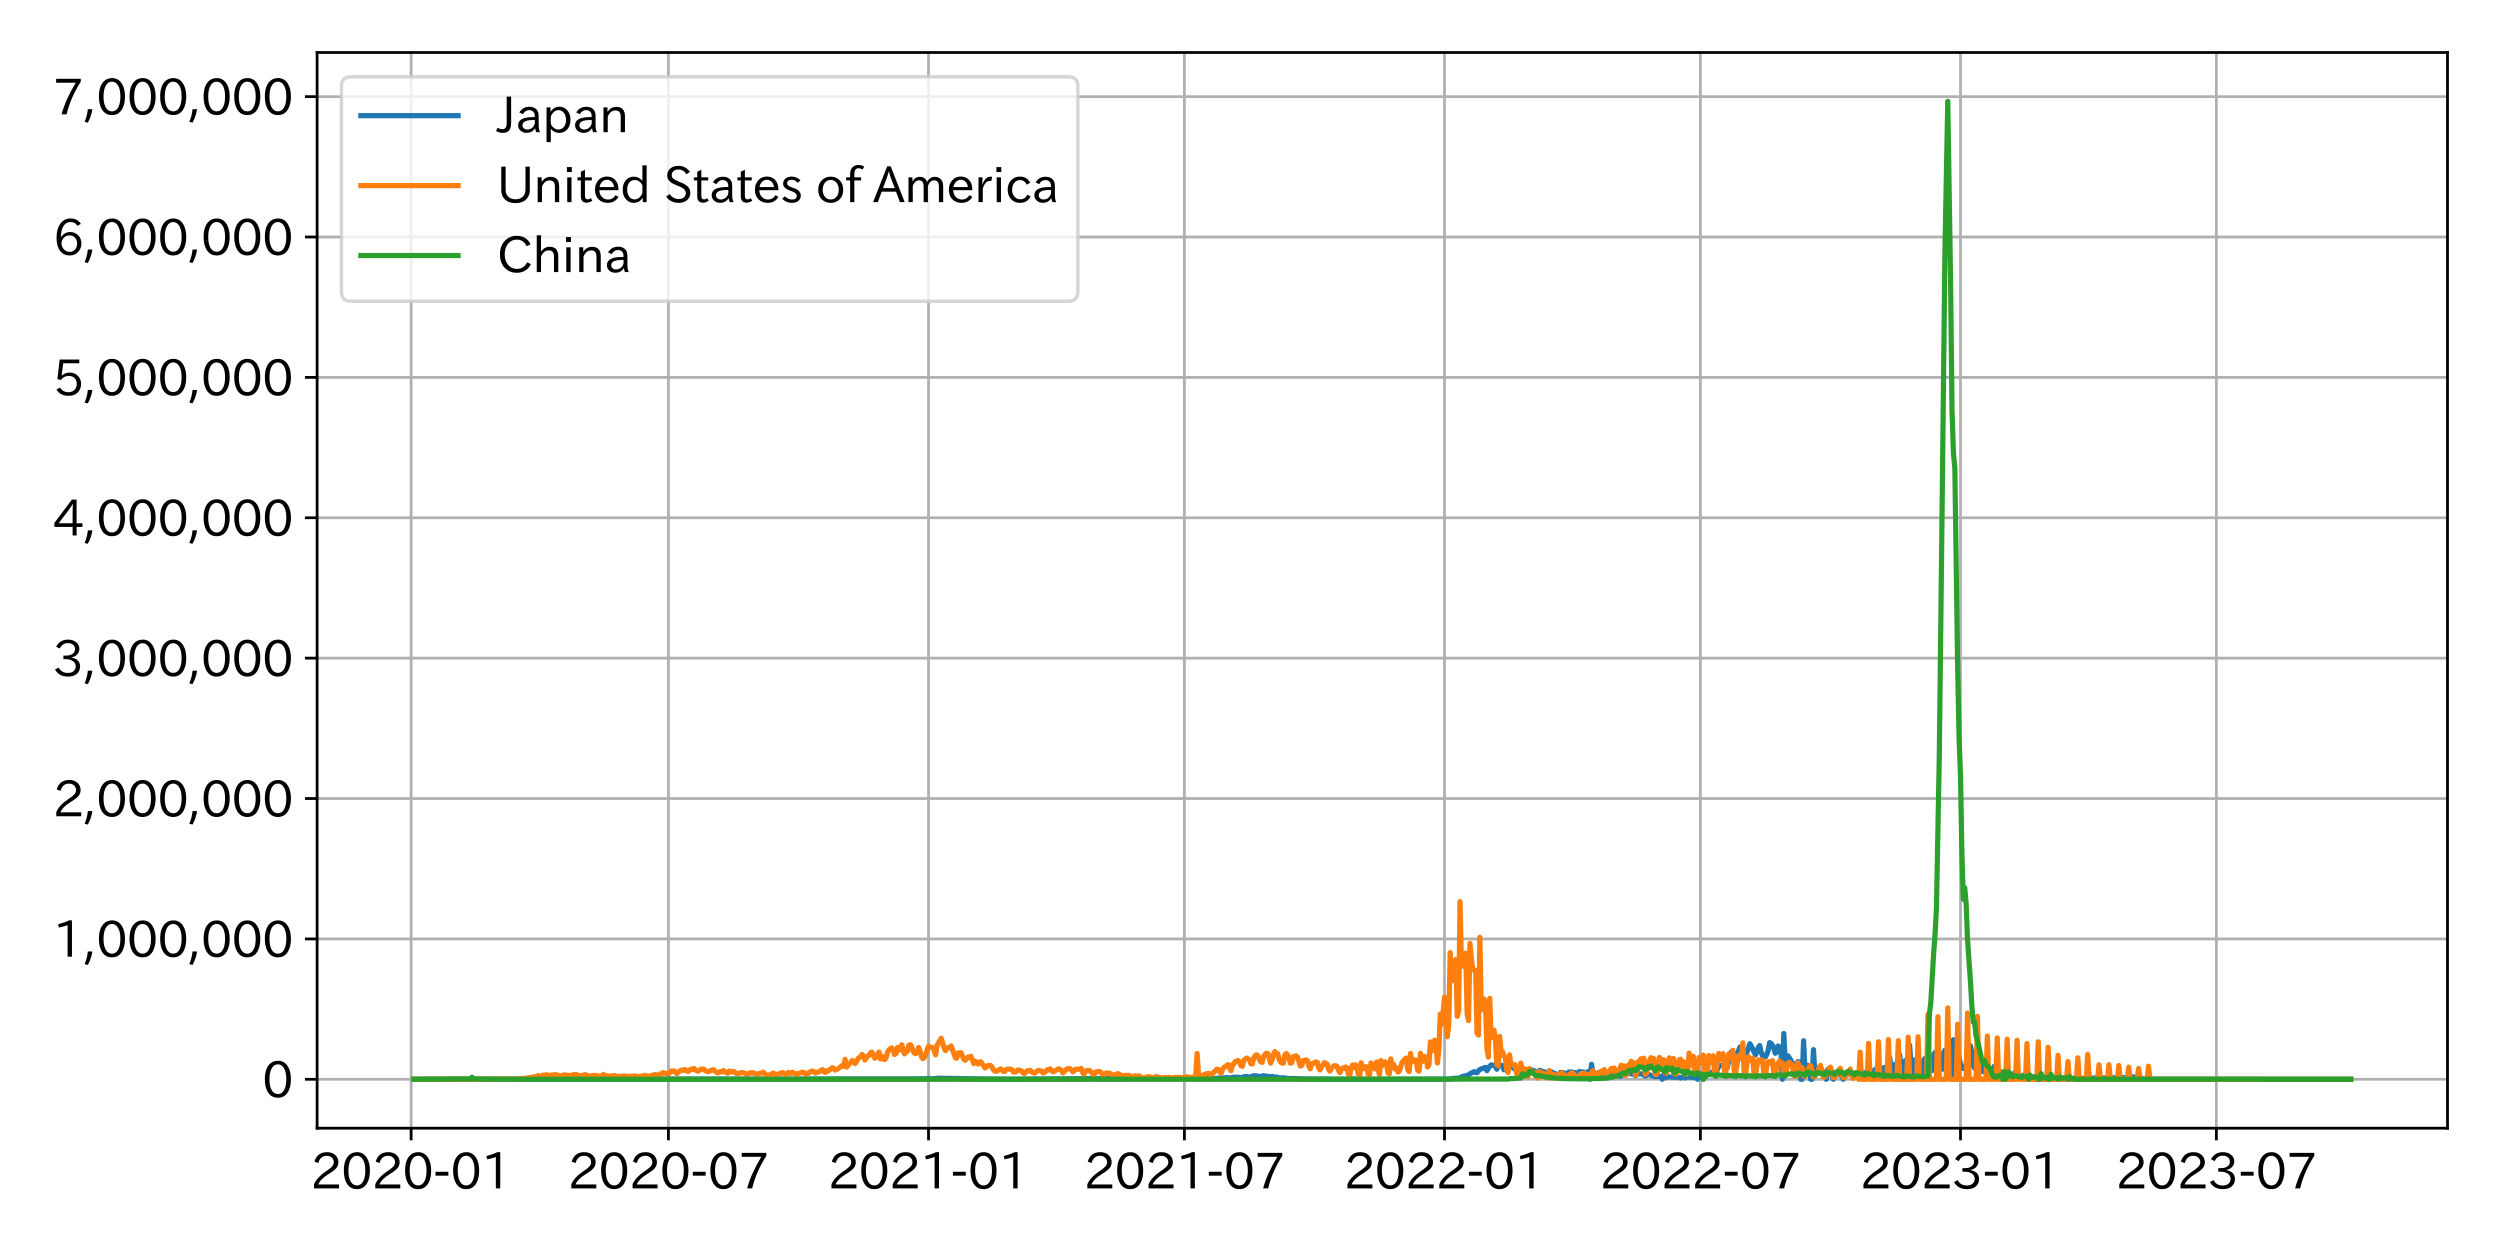<?xml version="1.0" encoding="utf-8" standalone="no"?>
<!DOCTYPE svg PUBLIC "-//W3C//DTD SVG 1.1//EN"
  "http://www.w3.org/Graphics/SVG/1.1/DTD/svg11.dtd">
<svg xmlns:xlink="http://www.w3.org/1999/xlink" width="720pt" height="360pt" viewBox="0 0 720 360" xmlns="http://www.w3.org/2000/svg" version="1.1">
 <defs>
  <style type="text/css">*{stroke-linejoin: round; stroke-linecap: butt}</style>
 </defs>
 <g id="figure_1">
  <g id="patch_1">
   <path d="M 0 360 
L 720 360 
L 720 0 
L 0 0 
z
" style="fill: #ffffff"/>
  </g>
  <g id="axes_1">
   <g id="patch_2">
    <path d="M 91.33 324.92 
L 704.88 324.92 
L 704.88 15.12 
L 91.33 15.12 
z
" style="fill: #ffffff"/>
   </g>
   <g id="matplotlib.axis_1">
    <g id="xtick_1">
     <g id="line2d_1">
      <path d="M 118.404 324.92 
L 118.404 15.12 
" clip-path="url(#p0b622f327b)" style="fill: none; stroke: #b0b0b0; stroke-width: 0.8; stroke-linecap: square"/>
     </g>
     <g id="line2d_2">
      <defs>
       <path id="mf94d9455e3" d="M 0 0 
L 0 3.5 
" style="stroke: #000000; stroke-width: 0.8"/>
      </defs>
      <g>
       <use xlink:href="#mf94d9455e3" x="118.404" y="324.92" style="stroke: #000000; stroke-width: 0.8"/>
      </g>
     </g>
     <g id="text_1">
      <!-- 2020-01 -->
      <g transform="translate(89.445 342.407) scale(0.14 -0.14)">
       <defs>
        <path id="IPAexGothic-32" d="M 3659 63 
L 447 63 
L 447 594 
Q 825 1475 1894 2203 
L 2072 2322 
Q 2619 2697 2791 2906 
Q 2988 3153 2988 3444 
Q 2988 3772 2756 4003 
Q 2500 4259 2084 4259 
Q 1250 4259 991 3328 
L 497 3506 
Q 853 4725 2116 4725 
Q 2806 4725 3216 4316 
Q 3575 3947 3575 3425 
Q 3575 3038 3344 2722 
Q 3131 2416 2366 1938 
L 2231 1856 
Q 1256 1253 978 569 
L 3659 569 
L 3659 63 
z
" transform="scale(0.016)"/>
        <path id="IPAexGothic-30" d="M 2038 4725 
Q 2881 4725 3334 3944 
Q 3694 3325 3694 2344 
Q 3694 1372 3334 741 
Q 2888 -31 2016 -31 
Q 1147 -31 700 741 
Q 341 1372 341 2350 
Q 341 3713 1000 4334 
Q 1419 4725 2038 4725 
z
M 2016 4266 
Q 1516 4266 1228 3759 
Q 934 3247 934 2344 
Q 934 1456 1222 947 
Q 1513 447 2016 447 
Q 2619 447 2909 1153 
Q 3100 1622 3100 2375 
Q 3100 3256 2806 3759 
Q 2509 4266 2016 4266 
z
" transform="scale(0.016)"/>
        <path id="IPAexGothic-2d" d="M 1969 1703 
L 319 1703 
L 319 2203 
L 1969 2203 
L 1969 1703 
z
" transform="scale(0.016)"/>
        <path id="IPAexGothic-31" d="M 2463 63 
L 1900 63 
L 1900 4103 
Q 1372 3922 788 3797 
L 684 4231 
Q 1519 4441 2106 4731 
L 2463 4731 
L 2463 63 
z
" transform="scale(0.016)"/>
       </defs>
       <use xlink:href="#IPAexGothic-32"/>
       <use xlink:href="#IPAexGothic-30" x="62.988"/>
       <use xlink:href="#IPAexGothic-32" x="125.977"/>
       <use xlink:href="#IPAexGothic-30" x="188.965"/>
       <use xlink:href="#IPAexGothic-2d" x="251.953"/>
       <use xlink:href="#IPAexGothic-30" x="287.744"/>
       <use xlink:href="#IPAexGothic-31" x="350.732"/>
      </g>
     </g>
    </g>
    <g id="xtick_2">
     <g id="line2d_3">
      <path d="M 192.503 324.92 
L 192.503 15.12 
" clip-path="url(#p0b622f327b)" style="fill: none; stroke: #b0b0b0; stroke-width: 0.8; stroke-linecap: square"/>
     </g>
     <g id="line2d_4">
      <g>
       <use xlink:href="#mf94d9455e3" x="192.503" y="324.92" style="stroke: #000000; stroke-width: 0.8"/>
      </g>
     </g>
     <g id="text_2">
      <!-- 2020-07 -->
      <g transform="translate(163.543 342.407) scale(0.14 -0.14)">
       <defs>
        <path id="IPAexGothic-37" d="M 3597 4263 
Q 2238 2106 1778 63 
L 1131 63 
Q 1581 1834 2950 4128 
L 428 4128 
L 428 4634 
L 3597 4634 
L 3597 4263 
z
" transform="scale(0.016)"/>
       </defs>
       <use xlink:href="#IPAexGothic-32"/>
       <use xlink:href="#IPAexGothic-30" x="62.988"/>
       <use xlink:href="#IPAexGothic-32" x="125.977"/>
       <use xlink:href="#IPAexGothic-30" x="188.965"/>
       <use xlink:href="#IPAexGothic-2d" x="251.953"/>
       <use xlink:href="#IPAexGothic-30" x="287.744"/>
       <use xlink:href="#IPAexGothic-37" x="350.732"/>
      </g>
     </g>
    </g>
    <g id="xtick_3">
     <g id="line2d_5">
      <path d="M 267.415 324.92 
L 267.415 15.12 
" clip-path="url(#p0b622f327b)" style="fill: none; stroke: #b0b0b0; stroke-width: 0.8; stroke-linecap: square"/>
     </g>
     <g id="line2d_6">
      <g>
       <use xlink:href="#mf94d9455e3" x="267.415" y="324.92" style="stroke: #000000; stroke-width: 0.8"/>
      </g>
     </g>
     <g id="text_3">
      <!-- 2021-01 -->
      <g transform="translate(238.456 342.407) scale(0.14 -0.14)">
       <use xlink:href="#IPAexGothic-32"/>
       <use xlink:href="#IPAexGothic-30" x="62.988"/>
       <use xlink:href="#IPAexGothic-32" x="125.977"/>
       <use xlink:href="#IPAexGothic-31" x="188.965"/>
       <use xlink:href="#IPAexGothic-2d" x="251.953"/>
       <use xlink:href="#IPAexGothic-30" x="287.744"/>
       <use xlink:href="#IPAexGothic-31" x="350.732"/>
      </g>
     </g>
    </g>
    <g id="xtick_4">
     <g id="line2d_7">
      <path d="M 341.106 324.92 
L 341.106 15.12 
" clip-path="url(#p0b622f327b)" style="fill: none; stroke: #b0b0b0; stroke-width: 0.8; stroke-linecap: square"/>
     </g>
     <g id="line2d_8">
      <g>
       <use xlink:href="#mf94d9455e3" x="341.106" y="324.92" style="stroke: #000000; stroke-width: 0.8"/>
      </g>
     </g>
     <g id="text_4">
      <!-- 2021-07 -->
      <g transform="translate(312.147 342.407) scale(0.14 -0.14)">
       <use xlink:href="#IPAexGothic-32"/>
       <use xlink:href="#IPAexGothic-30" x="62.988"/>
       <use xlink:href="#IPAexGothic-32" x="125.977"/>
       <use xlink:href="#IPAexGothic-31" x="188.965"/>
       <use xlink:href="#IPAexGothic-2d" x="251.953"/>
       <use xlink:href="#IPAexGothic-30" x="287.744"/>
       <use xlink:href="#IPAexGothic-37" x="350.732"/>
      </g>
     </g>
    </g>
    <g id="xtick_5">
     <g id="line2d_9">
      <path d="M 416.019 324.92 
L 416.019 15.12 
" clip-path="url(#p0b622f327b)" style="fill: none; stroke: #b0b0b0; stroke-width: 0.8; stroke-linecap: square"/>
     </g>
     <g id="line2d_10">
      <g>
       <use xlink:href="#mf94d9455e3" x="416.019" y="324.92" style="stroke: #000000; stroke-width: 0.8"/>
      </g>
     </g>
     <g id="text_5">
      <!-- 2022-01 -->
      <g transform="translate(387.06 342.407) scale(0.14 -0.14)">
       <use xlink:href="#IPAexGothic-32"/>
       <use xlink:href="#IPAexGothic-30" x="62.988"/>
       <use xlink:href="#IPAexGothic-32" x="125.977"/>
       <use xlink:href="#IPAexGothic-32" x="188.965"/>
       <use xlink:href="#IPAexGothic-2d" x="251.953"/>
       <use xlink:href="#IPAexGothic-30" x="287.744"/>
       <use xlink:href="#IPAexGothic-31" x="350.732"/>
      </g>
     </g>
    </g>
    <g id="xtick_6">
     <g id="line2d_11">
      <path d="M 489.71 324.92 
L 489.71 15.12 
" clip-path="url(#p0b622f327b)" style="fill: none; stroke: #b0b0b0; stroke-width: 0.8; stroke-linecap: square"/>
     </g>
     <g id="line2d_12">
      <g>
       <use xlink:href="#mf94d9455e3" x="489.71" y="324.92" style="stroke: #000000; stroke-width: 0.8"/>
      </g>
     </g>
     <g id="text_6">
      <!-- 2022-07 -->
      <g transform="translate(460.751 342.407) scale(0.14 -0.14)">
       <use xlink:href="#IPAexGothic-32"/>
       <use xlink:href="#IPAexGothic-30" x="62.988"/>
       <use xlink:href="#IPAexGothic-32" x="125.977"/>
       <use xlink:href="#IPAexGothic-32" x="188.965"/>
       <use xlink:href="#IPAexGothic-2d" x="251.953"/>
       <use xlink:href="#IPAexGothic-30" x="287.744"/>
       <use xlink:href="#IPAexGothic-37" x="350.732"/>
      </g>
     </g>
    </g>
    <g id="xtick_7">
     <g id="line2d_13">
      <path d="M 564.623 324.92 
L 564.623 15.12 
" clip-path="url(#p0b622f327b)" style="fill: none; stroke: #b0b0b0; stroke-width: 0.8; stroke-linecap: square"/>
     </g>
     <g id="line2d_14">
      <g>
       <use xlink:href="#mf94d9455e3" x="564.623" y="324.92" style="stroke: #000000; stroke-width: 0.8"/>
      </g>
     </g>
     <g id="text_7">
      <!-- 2023-01 -->
      <g transform="translate(535.663 342.407) scale(0.14 -0.14)">
       <defs>
        <path id="IPAexGothic-33" d="M 2381 2419 
Q 3506 2216 3506 1278 
Q 3506 716 3128 356 
Q 2709 -31 1944 -31 
Q 797 -31 288 881 
L 756 1131 
Q 1109 441 1938 441 
Q 2425 441 2694 691 
Q 2950 928 2950 1291 
Q 2950 1719 2566 1978 
Q 2216 2213 1644 2213 
L 1363 2213 
L 1363 2669 
L 1656 2669 
Q 2231 2669 2534 2888 
Q 2859 3119 2859 3509 
Q 2859 3934 2494 4138 
Q 2259 4278 1931 4278 
Q 1238 4278 903 3578 
L 434 3803 
Q 897 4725 1938 4725 
Q 2597 4725 3006 4394 
Q 3416 4069 3416 3534 
Q 3416 3028 3019 2706 
Q 2763 2500 2381 2444 
L 2381 2419 
z
" transform="scale(0.016)"/>
       </defs>
       <use xlink:href="#IPAexGothic-32"/>
       <use xlink:href="#IPAexGothic-30" x="62.988"/>
       <use xlink:href="#IPAexGothic-32" x="125.977"/>
       <use xlink:href="#IPAexGothic-33" x="188.965"/>
       <use xlink:href="#IPAexGothic-2d" x="251.953"/>
       <use xlink:href="#IPAexGothic-30" x="287.744"/>
       <use xlink:href="#IPAexGothic-31" x="350.732"/>
      </g>
     </g>
    </g>
    <g id="xtick_8">
     <g id="line2d_15">
      <path d="M 638.314 324.92 
L 638.314 15.12 
" clip-path="url(#p0b622f327b)" style="fill: none; stroke: #b0b0b0; stroke-width: 0.8; stroke-linecap: square"/>
     </g>
     <g id="line2d_16">
      <g>
       <use xlink:href="#mf94d9455e3" x="638.314" y="324.92" style="stroke: #000000; stroke-width: 0.8"/>
      </g>
     </g>
     <g id="text_8">
      <!-- 2023-07 -->
      <g transform="translate(609.354 342.407) scale(0.14 -0.14)">
       <use xlink:href="#IPAexGothic-32"/>
       <use xlink:href="#IPAexGothic-30" x="62.988"/>
       <use xlink:href="#IPAexGothic-32" x="125.977"/>
       <use xlink:href="#IPAexGothic-33" x="188.965"/>
       <use xlink:href="#IPAexGothic-2d" x="251.953"/>
       <use xlink:href="#IPAexGothic-30" x="287.744"/>
       <use xlink:href="#IPAexGothic-37" x="350.732"/>
      </g>
     </g>
    </g>
   </g>
   <g id="matplotlib.axis_2">
    <g id="ytick_1">
     <g id="line2d_17">
      <path d="M 91.33 310.838 
L 704.88 310.838 
" clip-path="url(#p0b622f327b)" style="fill: none; stroke: #b0b0b0; stroke-width: 0.8; stroke-linecap: square"/>
     </g>
     <g id="line2d_18">
      <defs>
       <path id="m802ceb034b" d="M 0 0 
L -3.5 0 
" style="stroke: #000000; stroke-width: 0.8"/>
      </defs>
      <g>
       <use xlink:href="#m802ceb034b" x="91.33" y="310.838" style="stroke: #000000; stroke-width: 0.8"/>
      </g>
     </g>
     <g id="text_9">
      <!-- 0 -->
      <g transform="translate(75.512 316.082) scale(0.14 -0.14)">
       <use xlink:href="#IPAexGothic-30"/>
      </g>
     </g>
    </g>
    <g id="ytick_2">
     <g id="line2d_19">
      <path d="M 91.33 270.408 
L 704.88 270.408 
" clip-path="url(#p0b622f327b)" style="fill: none; stroke: #b0b0b0; stroke-width: 0.8; stroke-linecap: square"/>
     </g>
     <g id="line2d_20">
      <g>
       <use xlink:href="#m802ceb034b" x="91.33" y="270.408" style="stroke: #000000; stroke-width: 0.8"/>
      </g>
     </g>
     <g id="text_10">
      <!-- 1,000,000 -->
      <g transform="translate(15.207 275.652) scale(0.14 -0.14)">
       <defs>
        <path id="IPAexGothic-2c" d="M 1150 728 
Q 1028 -159 563 -1006 
L 153 -897 
Q 494 -100 569 728 
L 1150 728 
z
" transform="scale(0.016)"/>
       </defs>
       <use xlink:href="#IPAexGothic-31"/>
       <use xlink:href="#IPAexGothic-2c" x="62.988"/>
       <use xlink:href="#IPAexGothic-30" x="89.404"/>
       <use xlink:href="#IPAexGothic-30" x="152.393"/>
       <use xlink:href="#IPAexGothic-30" x="215.381"/>
       <use xlink:href="#IPAexGothic-2c" x="278.369"/>
       <use xlink:href="#IPAexGothic-30" x="304.785"/>
       <use xlink:href="#IPAexGothic-30" x="367.773"/>
       <use xlink:href="#IPAexGothic-30" x="430.762"/>
      </g>
     </g>
    </g>
    <g id="ytick_3">
     <g id="line2d_21">
      <path d="M 91.33 229.978 
L 704.88 229.978 
" clip-path="url(#p0b622f327b)" style="fill: none; stroke: #b0b0b0; stroke-width: 0.8; stroke-linecap: square"/>
     </g>
     <g id="line2d_22">
      <g>
       <use xlink:href="#m802ceb034b" x="91.33" y="229.978" style="stroke: #000000; stroke-width: 0.8"/>
      </g>
     </g>
     <g id="text_11">
      <!-- 2,000,000 -->
      <g transform="translate(15.207 235.222) scale(0.14 -0.14)">
       <use xlink:href="#IPAexGothic-32"/>
       <use xlink:href="#IPAexGothic-2c" x="62.988"/>
       <use xlink:href="#IPAexGothic-30" x="89.404"/>
       <use xlink:href="#IPAexGothic-30" x="152.393"/>
       <use xlink:href="#IPAexGothic-30" x="215.381"/>
       <use xlink:href="#IPAexGothic-2c" x="278.369"/>
       <use xlink:href="#IPAexGothic-30" x="304.785"/>
       <use xlink:href="#IPAexGothic-30" x="367.773"/>
       <use xlink:href="#IPAexGothic-30" x="430.762"/>
      </g>
     </g>
    </g>
    <g id="ytick_4">
     <g id="line2d_23">
      <path d="M 91.33 189.549 
L 704.88 189.549 
" clip-path="url(#p0b622f327b)" style="fill: none; stroke: #b0b0b0; stroke-width: 0.8; stroke-linecap: square"/>
     </g>
     <g id="line2d_24">
      <g>
       <use xlink:href="#m802ceb034b" x="91.33" y="189.549" style="stroke: #000000; stroke-width: 0.8"/>
      </g>
     </g>
     <g id="text_12">
      <!-- 3,000,000 -->
      <g transform="translate(15.207 194.792) scale(0.14 -0.14)">
       <use xlink:href="#IPAexGothic-33"/>
       <use xlink:href="#IPAexGothic-2c" x="62.988"/>
       <use xlink:href="#IPAexGothic-30" x="89.404"/>
       <use xlink:href="#IPAexGothic-30" x="152.393"/>
       <use xlink:href="#IPAexGothic-30" x="215.381"/>
       <use xlink:href="#IPAexGothic-2c" x="278.369"/>
       <use xlink:href="#IPAexGothic-30" x="304.785"/>
       <use xlink:href="#IPAexGothic-30" x="367.773"/>
       <use xlink:href="#IPAexGothic-30" x="430.762"/>
      </g>
     </g>
    </g>
    <g id="ytick_5">
     <g id="line2d_25">
      <path d="M 91.33 149.119 
L 704.88 149.119 
" clip-path="url(#p0b622f327b)" style="fill: none; stroke: #b0b0b0; stroke-width: 0.8; stroke-linecap: square"/>
     </g>
     <g id="line2d_26">
      <g>
       <use xlink:href="#m802ceb034b" x="91.33" y="149.119" style="stroke: #000000; stroke-width: 0.8"/>
      </g>
     </g>
     <g id="text_13">
      <!-- 4,000,000 -->
      <g transform="translate(15.207 154.362) scale(0.14 -0.14)">
       <defs>
        <path id="IPAexGothic-34" d="M 3813 1159 
L 3059 1159 
L 3059 63 
L 2547 63 
L 2547 1159 
L 197 1159 
L 197 1672 
L 2456 4678 
L 3059 4678 
L 3059 1634 
L 3813 1634 
L 3813 1159 
z
M 2578 4109 
L 2559 4109 
Q 2278 3656 2003 3284 
L 759 1634 
L 2547 1634 
L 2547 3144 
Q 2547 3481 2578 4109 
z
" transform="scale(0.016)"/>
       </defs>
       <use xlink:href="#IPAexGothic-34"/>
       <use xlink:href="#IPAexGothic-2c" x="62.988"/>
       <use xlink:href="#IPAexGothic-30" x="89.404"/>
       <use xlink:href="#IPAexGothic-30" x="152.393"/>
       <use xlink:href="#IPAexGothic-30" x="215.381"/>
       <use xlink:href="#IPAexGothic-2c" x="278.369"/>
       <use xlink:href="#IPAexGothic-30" x="304.785"/>
       <use xlink:href="#IPAexGothic-30" x="367.773"/>
       <use xlink:href="#IPAexGothic-30" x="430.762"/>
      </g>
     </g>
    </g>
    <g id="ytick_6">
     <g id="line2d_27">
      <path d="M 91.33 108.689 
L 704.88 108.689 
" clip-path="url(#p0b622f327b)" style="fill: none; stroke: #b0b0b0; stroke-width: 0.8; stroke-linecap: square"/>
     </g>
     <g id="line2d_28">
      <g>
       <use xlink:href="#m802ceb034b" x="91.33" y="108.689" style="stroke: #000000; stroke-width: 0.8"/>
      </g>
     </g>
     <g id="text_14">
      <!-- 5,000,000 -->
      <g transform="translate(15.207 113.932) scale(0.14 -0.14)">
       <defs>
        <path id="IPAexGothic-35" d="M 1178 2603 
Q 1634 2963 2172 2963 
Q 2816 2963 3241 2528 
Q 3638 2113 3638 1497 
Q 3638 938 3297 513 
Q 2869 -31 2031 -31 
Q 959 -31 469 784 
L 938 1028 
Q 1309 434 2013 434 
Q 2466 434 2769 716 
Q 3081 1013 3081 1503 
Q 3081 1966 2806 2241 
Q 2519 2528 2056 2528 
Q 1406 2528 1072 2028 
L 591 2091 
L 884 4634 
L 3406 4634 
L 3406 4153 
L 1341 4153 
L 1134 2603 
L 1178 2603 
z
" transform="scale(0.016)"/>
       </defs>
       <use xlink:href="#IPAexGothic-35"/>
       <use xlink:href="#IPAexGothic-2c" x="62.988"/>
       <use xlink:href="#IPAexGothic-30" x="89.404"/>
       <use xlink:href="#IPAexGothic-30" x="152.393"/>
       <use xlink:href="#IPAexGothic-30" x="215.381"/>
       <use xlink:href="#IPAexGothic-2c" x="278.369"/>
       <use xlink:href="#IPAexGothic-30" x="304.785"/>
       <use xlink:href="#IPAexGothic-30" x="367.773"/>
       <use xlink:href="#IPAexGothic-30" x="430.762"/>
      </g>
     </g>
    </g>
    <g id="ytick_7">
     <g id="line2d_29">
      <path d="M 91.33 68.259 
L 704.88 68.259 
" clip-path="url(#p0b622f327b)" style="fill: none; stroke: #b0b0b0; stroke-width: 0.8; stroke-linecap: square"/>
     </g>
     <g id="line2d_30">
      <g>
       <use xlink:href="#m802ceb034b" x="91.33" y="68.259" style="stroke: #000000; stroke-width: 0.8"/>
      </g>
     </g>
     <g id="text_15">
      <!-- 6,000,000 -->
      <g transform="translate(15.207 73.502) scale(0.14 -0.14)">
       <defs>
        <path id="IPAexGothic-36" d="M 1056 2328 
Q 1509 2981 2234 2981 
Q 2906 2981 3316 2513 
Q 3675 2106 3675 1522 
Q 3675 884 3272 434 
Q 2853 -31 2178 -31 
Q 1375 -31 922 581 
Q 481 1178 481 2228 
Q 481 3425 1013 4109 
Q 1494 4725 2272 4725 
Q 3191 4725 3609 4025 
L 3150 3775 
Q 2894 4266 2300 4266 
Q 1119 4266 1031 2328 
L 1056 2328 
z
M 2141 2547 
Q 1684 2547 1384 2206 
Q 1116 1900 1116 1541 
Q 1116 1156 1353 844 
Q 1672 428 2159 428 
Q 2669 428 2941 844 
Q 3125 1128 3125 1503 
Q 3125 1944 2881 2228 
Q 2600 2547 2141 2547 
z
" transform="scale(0.016)"/>
       </defs>
       <use xlink:href="#IPAexGothic-36"/>
       <use xlink:href="#IPAexGothic-2c" x="62.988"/>
       <use xlink:href="#IPAexGothic-30" x="89.404"/>
       <use xlink:href="#IPAexGothic-30" x="152.393"/>
       <use xlink:href="#IPAexGothic-30" x="215.381"/>
       <use xlink:href="#IPAexGothic-2c" x="278.369"/>
       <use xlink:href="#IPAexGothic-30" x="304.785"/>
       <use xlink:href="#IPAexGothic-30" x="367.773"/>
       <use xlink:href="#IPAexGothic-30" x="430.762"/>
      </g>
     </g>
    </g>
    <g id="ytick_8">
     <g id="line2d_31">
      <path d="M 91.33 27.829 
L 704.88 27.829 
" clip-path="url(#p0b622f327b)" style="fill: none; stroke: #b0b0b0; stroke-width: 0.8; stroke-linecap: square"/>
     </g>
     <g id="line2d_32">
      <g>
       <use xlink:href="#m802ceb034b" x="91.33" y="27.829" style="stroke: #000000; stroke-width: 0.8"/>
      </g>
     </g>
     <g id="text_16">
      <!-- 7,000,000 -->
      <g transform="translate(15.207 33.072) scale(0.14 -0.14)">
       <use xlink:href="#IPAexGothic-37"/>
       <use xlink:href="#IPAexGothic-2c" x="62.988"/>
       <use xlink:href="#IPAexGothic-30" x="89.404"/>
       <use xlink:href="#IPAexGothic-30" x="152.393"/>
       <use xlink:href="#IPAexGothic-30" x="215.381"/>
       <use xlink:href="#IPAexGothic-2c" x="278.369"/>
       <use xlink:href="#IPAexGothic-30" x="304.785"/>
       <use xlink:href="#IPAexGothic-30" x="367.773"/>
       <use xlink:href="#IPAexGothic-30" x="430.762"/>
      </g>
     </g>
    </g>
   </g>
   <g id="line2d_33">
    <path d="M 119.219 310.838 
L 258.458 310.728 
L 262.937 310.731 
L 264.158 310.716 
L 265.38 310.686 
L 266.601 310.698 
L 267.008 310.688 
L 267.415 310.527 
L 267.822 310.719 
L 269.044 310.662 
L 270.265 310.521 
L 285.329 310.785 
L 286.958 310.775 
L 292.657 310.79 
L 306.907 310.704 
L 310.978 310.667 
L 311.793 310.669 
L 313.421 310.63 
L 315.05 310.619 
L 317.085 310.646 
L 349.249 310.64 
L 352.913 310.392 
L 353.32 310.35 
L 354.135 310.479 
L 355.356 310.222 
L 356.577 310.251 
L 357.392 310.399 
L 358.613 310.01 
L 359.02 310.025 
L 359.427 310.185 
L 359.834 310.216 
L 361.056 309.814 
L 362.277 309.912 
L 362.684 310.111 
L 363.906 309.785 
L 364.313 309.925 
L 364.72 309.911 
L 365.941 310.158 
L 366.349 309.986 
L 366.756 310.132 
L 367.977 310.257 
L 368.384 310.468 
L 369.606 310.404 
L 371.234 310.64 
L 372.456 310.595 
L 374.898 310.723 
L 376.12 310.738 
L 385.891 310.824 
L 389.555 310.827 
L 389.962 310.663 
L 390.369 310.827 
L 416.833 310.807 
L 418.055 310.669 
L 419.276 310.509 
L 420.09 310.562 
L 421.312 309.979 
L 422.94 309.631 
L 423.347 309.227 
L 424.569 308.648 
L 424.976 308.881 
L 425.383 308.931 
L 425.79 308.375 
L 426.197 308.019 
L 427.826 307.4 
L 428.233 308.364 
L 429.047 307.063 
L 429.454 306.672 
L 429.861 306.824 
L 430.269 306.757 
L 430.676 307.084 
L 431.083 307.939 
L 431.49 306.959 
L 432.304 306.791 
L 432.711 306.869 
L 433.118 308.109 
L 433.526 307.594 
L 433.933 308.268 
L 434.34 307.608 
L 434.747 307.178 
L 435.154 306.973 
L 435.561 307.081 
L 435.968 307.719 
L 436.376 307.892 
L 436.783 308.578 
L 437.597 307.692 
L 438.004 308.184 
L 438.411 308.202 
L 438.818 308.022 
L 439.225 308.038 
L 439.633 308.765 
L 440.447 307.945 
L 440.854 307.969 
L 441.261 308.237 
L 441.668 308.27 
L 442.075 308.598 
L 442.483 309.198 
L 442.89 308.84 
L 443.297 308.301 
L 443.704 308.298 
L 444.111 308.575 
L 444.925 308.736 
L 445.332 309.389 
L 446.147 308.496 
L 446.554 308.609 
L 447.368 308.989 
L 447.775 309.134 
L 448.182 309.718 
L 448.59 309.972 
L 449.404 308.855 
L 450.218 308.936 
L 450.625 309.077 
L 451.032 309.507 
L 451.847 308.705 
L 452.254 308.896 
L 452.661 308.673 
L 453.068 308.923 
L 453.475 308.888 
L 453.882 309.47 
L 454.697 308.649 
L 455.104 308.613 
L 455.511 308.732 
L 455.918 308.729 
L 456.325 308.903 
L 456.732 309.498 
L 457.139 308.763 
L 457.546 308.546 
L 457.954 310.838 
L 458.361 306.528 
L 458.768 308.938 
L 459.175 309.225 
L 459.582 309.695 
L 460.396 308.919 
L 460.804 308.921 
L 461.211 309.107 
L 461.618 309.071 
L 462.025 309.284 
L 462.432 309.686 
L 463.246 308.988 
L 464.061 309.323 
L 464.468 309.82 
L 466.096 309.758 
L 466.503 309.974 
L 466.911 309.883 
L 467.318 309.435 
L 467.725 309.183 
L 468.132 309.477 
L 468.946 308.989 
L 469.76 309.284 
L 470.168 309.245 
L 470.575 309.429 
L 470.982 309.774 
L 471.796 309.159 
L 472.203 309.269 
L 472.61 309.261 
L 473.425 309.574 
L 473.832 309.912 
L 474.646 309.428 
L 476.682 310.083 
L 477.903 309.991 
L 478.31 310.059 
L 478.717 310.838 
L 479.125 309.514 
L 479.532 310.379 
L 480.346 310.099 
L 482.789 310.271 
L 483.196 310.169 
L 483.603 310.199 
L 484.01 310.478 
L 484.824 310.044 
L 485.232 310.426 
L 486.046 310.144 
L 487.674 310.281 
L 488.081 310.354 
L 488.489 310.122 
L 488.896 310.838 
L 489.303 308.961 
L 489.71 309.903 
L 490.117 309.895 
L 490.524 310.838 
L 490.931 309.942 
L 491.339 309.998 
L 492.153 309.025 
L 493.374 308.746 
L 493.781 308.78 
L 494.188 308.977 
L 495.003 307.098 
L 496.224 306.6 
L 496.631 306.65 
L 497.038 307.619 
L 497.446 307.549 
L 498.26 303.527 
L 498.667 302.902 
L 499.074 303.071 
L 499.888 304.612 
L 501.11 301.537 
L 501.924 302.228 
L 502.331 302.881 
L 502.738 304.059 
L 503.96 300.594 
L 504.367 301.264 
L 505.588 303.844 
L 505.995 302.884 
L 506.402 301.627 
L 506.81 301.127 
L 507.217 303.061 
L 507.624 304.102 
L 508.031 303.966 
L 508.438 304.378 
L 508.845 303.63 
L 509.252 302.409 
L 509.66 300.276 
L 510.067 300.496 
L 510.474 301.022 
L 510.881 302.03 
L 511.288 303.339 
L 511.695 302.986 
L 512.102 301.24 
L 512.509 301.655 
L 512.917 302.889 
L 513.324 310.838 
L 513.731 297.654 
L 514.138 305.748 
L 514.545 305.195 
L 514.952 304.073 
L 515.767 305.363 
L 516.174 306.103 
L 516.581 306.593 
L 516.988 307.43 
L 517.395 306.766 
L 517.802 305.724 
L 518.209 305.96 
L 518.616 310.838 
L 519.024 310.838 
L 519.431 299.736 
L 519.838 308.223 
L 520.245 307.656 
L 520.652 306.814 
L 521.059 307.265 
L 521.466 310.838 
L 521.874 310.838 
L 522.281 302.301 
L 522.688 309.167 
L 523.095 308.473 
L 523.502 309.161 
L 523.909 307.682 
L 524.316 308.249 
L 524.723 309.184 
L 525.131 309.07 
L 525.538 308.785 
L 525.945 310.838 
L 526.352 308.06 
L 526.759 309.133 
L 527.166 307.925 
L 527.573 309.646 
L 527.981 310.838 
L 528.388 310.225 
L 528.795 309.232 
L 529.202 309.173 
L 529.609 309.486 
L 530.016 308.565 
L 530.423 309.917 
L 530.83 310.838 
L 531.645 308.998 
L 532.052 308.991 
L 532.459 309.358 
L 532.866 309.418 
L 533.273 309.639 
L 533.68 310.217 
L 534.088 309.14 
L 534.495 309.077 
L 535.309 309.561 
L 535.716 309.457 
L 536.123 309.59 
L 536.53 310.157 
L 536.937 308.91 
L 537.345 308.805 
L 537.752 309.11 
L 538.159 309.249 
L 538.566 309.041 
L 538.973 309.196 
L 539.38 309.935 
L 539.787 308.199 
L 540.195 307.929 
L 540.602 308.11 
L 541.009 309.461 
L 541.416 307.839 
L 541.823 308.154 
L 542.23 309.56 
L 542.637 307.455 
L 543.044 310.838 
L 543.452 307.304 
L 543.859 307.661 
L 544.266 304.629 
L 544.673 308.053 
L 545.08 309.32 
L 545.487 306.681 
L 545.894 306.484 
L 546.302 307.078 
L 546.709 310.838 
L 547.116 303.793 
L 547.523 307.696 
L 547.93 309.123 
L 548.337 305.937 
L 548.744 305.446 
L 549.559 310.838 
L 549.966 301.007 
L 550.373 306.857 
L 550.78 308.852 
L 551.187 305.376 
L 551.594 305.243 
L 552.001 306.059 
L 552.409 306.394 
L 552.816 306.407 
L 553.223 307.217 
L 553.63 308.913 
L 554.037 305.288 
L 554.444 304.799 
L 554.851 305.458 
L 555.258 305.7 
L 555.666 305.349 
L 556.073 306.02 
L 556.48 308.318 
L 556.887 303.682 
L 557.294 303.132 
L 557.701 304.026 
L 558.108 304.628 
L 558.516 304.435 
L 558.923 305.33 
L 559.33 307.971 
L 559.737 303.275 
L 560.144 302.472 
L 560.551 303.384 
L 560.958 303.83 
L 561.365 303.657 
L 561.773 304.787 
L 562.18 310.838 
L 562.587 299.453 
L 562.994 302.096 
L 563.401 310.838 
L 563.808 303.073 
L 564.623 306.493 
L 565.03 307.324 
L 565.437 307.755 
L 566.251 306.621 
L 566.658 301.664 
L 567.065 300.911 
L 567.472 301.189 
L 567.88 303.135 
L 568.287 306.985 
L 568.694 307.645 
L 569.101 302.798 
L 569.508 303.34 
L 569.915 305.013 
L 570.322 305.499 
L 570.73 306.46 
L 571.137 308.64 
L 571.544 305.712 
L 571.951 305.78 
L 572.358 306.941 
L 572.765 307.498 
L 573.172 307.646 
L 573.579 308.232 
L 573.987 309.521 
L 574.394 307.046 
L 574.801 307.63 
L 575.208 308.417 
L 575.615 308.659 
L 576.022 308.623 
L 576.429 309.03 
L 576.837 309.972 
L 577.244 308.933 
L 577.651 308.593 
L 578.058 309.007 
L 578.465 309.224 
L 578.872 309.278 
L 579.279 309.526 
L 579.686 310.207 
L 580.094 309.029 
L 580.501 309.157 
L 580.908 309.505 
L 581.315 309.681 
L 581.722 309.732 
L 582.129 310.283 
L 582.536 310.457 
L 582.944 309.542 
L 583.351 309.675 
L 583.758 309.975 
L 584.979 310.263 
L 585.386 310.554 
L 585.793 310.053 
L 586.608 310.224 
L 587.015 310.575 
L 587.422 310.238 
L 587.829 310.337 
L 588.236 310.612 
L 588.643 310.251 
L 590.272 310.416 
L 591.086 310.66 
L 591.493 310.352 
L 593.122 310.47 
L 593.936 310.699 
L 594.343 310.433 
L 594.75 310.452 
L 595.158 310.838 
L 595.565 310.241 
L 595.972 310.553 
L 596.786 310.733 
L 597.193 310.487 
L 597.6 310.658 
L 598.007 310.495 
L 599.229 310.583 
L 599.636 310.721 
L 600.043 310.497 
L 600.45 310.502 
L 600.857 310.838 
L 601.265 310.838 
L 601.672 309.972 
L 602.079 310.584 
L 602.486 310.708 
L 602.893 310.449 
L 604.929 310.552 
L 605.336 310.696 
L 605.743 310.436 
L 607.372 310.491 
L 608.186 310.697 
L 608.593 310.369 
L 609.407 310.412 
L 610.629 310.487 
L 611.036 310.673 
L 611.443 310.331 
L 612.257 310.363 
L 613.071 310.311 
L 613.479 310.566 
L 613.886 310.635 
L 614.293 310.142 
L 614.7 310.166 
L 615.107 310.541 
L 615.921 310.586 
L 616.328 310.255 
L 616.736 310.462 
L 617.143 310.838 
L 676.991 310.838 
L 676.991 310.838 
" clip-path="url(#p0b622f327b)" style="fill: none; stroke: #1f77b4; stroke-width: 1.5; stroke-linecap: square"/>
   </g>
   <g id="line2d_34">
    <path d="M 119.219 310.838 
L 149.754 310.742 
L 151.789 310.47 
L 154.639 310.002 
L 155.046 309.78 
L 155.454 310.21 
L 156.268 309.679 
L 157.489 309.539 
L 157.896 309.747 
L 159.932 309.497 
L 160.339 309.563 
L 161.153 309.818 
L 161.968 309.819 
L 162.375 309.565 
L 164.41 309.79 
L 165.225 309.495 
L 166.039 309.48 
L 166.446 309.784 
L 167.26 309.87 
L 168.482 309.501 
L 169.296 309.79 
L 169.703 309.936 
L 170.517 309.81 
L 171.332 309.672 
L 172.553 310.032 
L 172.96 309.872 
L 173.367 310.137 
L 173.775 309.438 
L 174.182 309.762 
L 174.589 309.784 
L 174.996 310.033 
L 175.403 309.919 
L 176.217 309.888 
L 176.624 309.779 
L 177.032 309.789 
L 177.439 309.97 
L 179.067 310.049 
L 179.474 309.861 
L 180.696 309.97 
L 181.103 310.145 
L 181.51 309.99 
L 182.324 309.994 
L 182.731 309.848 
L 183.139 309.897 
L 183.546 310.092 
L 184.36 310.087 
L 185.581 309.693 
L 185.989 309.769 
L 186.396 309.998 
L 186.803 310.006 
L 187.21 309.836 
L 188.024 309.685 
L 188.431 309.5 
L 188.838 309.485 
L 189.246 309.733 
L 189.653 309.678 
L 190.06 309.306 
L 190.467 309.329 
L 190.874 308.937 
L 191.688 309.073 
L 192.096 309.319 
L 192.503 309.281 
L 193.317 308.439 
L 193.724 308.596 
L 194.131 308.398 
L 194.945 309.204 
L 195.353 308.786 
L 196.167 308.219 
L 196.574 308.334 
L 196.981 308.066 
L 197.388 308.078 
L 197.795 308.466 
L 198.203 308.563 
L 199.017 307.912 
L 199.424 308.041 
L 199.831 307.727 
L 200.645 308.412 
L 201.052 308.472 
L 201.46 308.278 
L 201.867 307.91 
L 202.681 307.881 
L 203.088 308.348 
L 203.902 308.655 
L 205.124 308.164 
L 205.531 308.082 
L 205.938 308.557 
L 206.752 309.006 
L 207.567 308.591 
L 207.974 308.689 
L 208.381 308.311 
L 208.788 308.749 
L 209.602 309.084 
L 210.009 308.455 
L 210.824 308.755 
L 211.231 308.564 
L 211.638 308.771 
L 212.045 309.161 
L 212.859 309.155 
L 213.266 308.955 
L 214.081 308.931 
L 215.302 309.394 
L 216.116 308.961 
L 216.931 308.956 
L 217.745 309.357 
L 219.373 309.008 
L 219.781 308.78 
L 221.002 309.832 
L 221.409 309.704 
L 222.223 309.278 
L 222.631 309.056 
L 223.038 309.206 
L 223.445 309.509 
L 224.259 309.35 
L 224.666 309.063 
L 225.073 309.038 
L 225.48 308.892 
L 226.295 309.445 
L 227.109 308.836 
L 227.516 309.155 
L 228.33 308.832 
L 229.145 309.401 
L 231.18 308.779 
L 231.587 308.909 
L 231.995 309.392 
L 232.402 309.156 
L 232.809 309.154 
L 233.216 308.712 
L 234.03 308.461 
L 234.437 308.646 
L 234.845 309.042 
L 235.252 308.851 
L 235.659 308.797 
L 236.88 308.045 
L 237.287 308.633 
L 237.694 308.862 
L 238.102 308.357 
L 238.509 308.463 
L 239.323 307.81 
L 239.73 307.509 
L 240.137 307.758 
L 240.544 308.186 
L 241.359 307.808 
L 242.173 307.154 
L 242.58 306.896 
L 242.987 307.087 
L 243.394 305.114 
L 243.801 307.313 
L 245.43 305.447 
L 245.837 305.59 
L 246.244 306.324 
L 246.651 305.805 
L 247.059 304.937 
L 247.873 304.276 
L 248.28 303.683 
L 248.687 304.198 
L 249.094 305.276 
L 249.908 304.072 
L 250.316 303.929 
L 250.723 303.21 
L 251.13 303.02 
L 251.944 304.782 
L 252.351 304.353 
L 253.166 302.991 
L 253.573 304.975 
L 253.98 304.206 
L 254.387 304.993 
L 254.794 305.135 
L 255.201 304.697 
L 255.608 303.047 
L 256.015 302.345 
L 256.83 301.79 
L 257.237 302.527 
L 257.644 303.686 
L 258.051 303.436 
L 258.458 301.661 
L 258.865 301.893 
L 259.273 302.395 
L 259.68 300.899 
L 260.494 303.509 
L 260.901 302.825 
L 261.308 302.807 
L 261.715 301.124 
L 262.122 300.872 
L 262.53 301.302 
L 262.937 302.66 
L 263.344 303.301 
L 263.751 303.417 
L 264.158 302.843 
L 264.565 301.693 
L 264.972 302.649 
L 265.38 304.315 
L 265.787 304.89 
L 266.194 304.598 
L 266.601 303.691 
L 267.415 301.304 
L 267.822 301.56 
L 268.637 301.729 
L 269.044 302.532 
L 269.451 303.791 
L 269.858 301.036 
L 271.079 299.028 
L 271.894 301.762 
L 272.301 302.586 
L 272.708 302.034 
L 273.115 301.686 
L 273.522 301.799 
L 273.929 301.243 
L 275.151 304.604 
L 275.558 304.764 
L 275.965 303.227 
L 276.779 303.18 
L 277.594 305.115 
L 278.001 305.356 
L 278.815 304.411 
L 279.222 304.498 
L 279.629 304.198 
L 280.443 306.313 
L 280.851 305.621 
L 281.258 305.933 
L 281.665 306.445 
L 282.072 305.881 
L 282.479 305.791 
L 283.701 307.574 
L 284.515 306.862 
L 284.922 306.813 
L 285.329 306.899 
L 285.736 307.393 
L 286.143 308.113 
L 286.55 308.491 
L 286.958 308.539 
L 287.772 308.066 
L 288.179 307.864 
L 288.993 308.549 
L 289.4 308.581 
L 289.808 308.002 
L 290.622 307.927 
L 291.029 307.876 
L 291.436 308.077 
L 291.843 308.713 
L 292.25 308.772 
L 292.657 308.665 
L 293.065 308.168 
L 293.879 308.247 
L 294.286 308.505 
L 294.693 309.069 
L 295.1 309.112 
L 295.915 308.341 
L 296.322 308.422 
L 296.729 308.242 
L 297.136 308.725 
L 297.95 309.078 
L 298.764 308.429 
L 299.172 308.287 
L 299.986 308.475 
L 300.393 309.01 
L 300.8 308.888 
L 301.614 308.088 
L 302.022 308.195 
L 302.429 307.813 
L 303.243 308.685 
L 304.871 307.859 
L 305.279 307.99 
L 305.686 308.263 
L 306.093 308.99 
L 307.314 307.821 
L 308.129 307.749 
L 308.536 308.084 
L 308.943 308.686 
L 309.35 308.395 
L 309.757 307.919 
L 310.571 307.948 
L 310.978 307.965 
L 311.386 307.717 
L 311.793 308.843 
L 312.2 309.412 
L 312.607 308.521 
L 313.014 308.289 
L 313.828 308.315 
L 315.05 309.617 
L 315.457 308.804 
L 316.271 308.589 
L 316.678 308.602 
L 317.085 308.883 
L 317.493 309.359 
L 317.9 309.506 
L 318.307 309.118 
L 318.714 309.037 
L 319.121 309.112 
L 319.528 309.033 
L 320.75 309.852 
L 321.157 309.501 
L 321.971 309.203 
L 323.6 310.052 
L 324.007 309.721 
L 325.228 309.712 
L 326.042 310.19 
L 326.45 310.241 
L 326.857 309.845 
L 327.671 309.95 
L 328.078 309.836 
L 328.485 310.206 
L 329.299 310.458 
L 329.707 310.477 
L 330.114 310.189 
L 330.928 310.087 
L 332.149 310.438 
L 332.964 310.044 
L 333.778 310.273 
L 334.999 310.504 
L 335.406 310.328 
L 337.035 310.339 
L 337.849 310.492 
L 338.256 310.301 
L 339.885 310.301 
L 340.699 310.416 
L 341.106 310.211 
L 341.513 310.368 
L 341.921 310.087 
L 342.735 310.305 
L 343.549 310.468 
L 343.956 310.031 
L 344.363 309.923 
L 344.771 303.418 
L 345.178 309.723 
L 345.992 310.162 
L 346.399 309.67 
L 347.213 309.29 
L 348.028 309.13 
L 348.435 309.539 
L 348.842 309.706 
L 349.249 309.011 
L 349.656 308.775 
L 350.47 307.939 
L 350.878 308.023 
L 351.285 308.663 
L 351.692 309.091 
L 352.099 307.958 
L 352.506 307.369 
L 352.913 307.234 
L 353.32 306.821 
L 353.727 306.612 
L 354.542 308.364 
L 354.949 306.698 
L 355.356 306.379 
L 355.763 305.71 
L 356.17 305.669 
L 356.577 305.424 
L 356.985 305.976 
L 357.392 306.925 
L 357.799 307.076 
L 358.206 305.363 
L 359.02 304.727 
L 359.834 305.184 
L 360.242 306.362 
L 360.649 306.433 
L 361.056 304.756 
L 361.463 304.039 
L 361.87 303.788 
L 362.277 304.068 
L 362.684 305.104 
L 363.092 305.805 
L 363.499 305.953 
L 363.906 304.272 
L 364.313 303.686 
L 364.72 303.307 
L 365.127 303.473 
L 365.941 306.162 
L 366.349 305.235 
L 366.756 303.69 
L 367.163 302.848 
L 367.57 303.423 
L 367.977 303.475 
L 368.384 305.107 
L 368.791 305.862 
L 369.199 306.148 
L 369.606 306.202 
L 370.013 303.915 
L 370.42 303.411 
L 370.827 303.881 
L 371.234 304.63 
L 371.641 306.236 
L 372.048 306.028 
L 372.456 304.283 
L 372.863 304.243 
L 373.27 304.073 
L 373.677 304.43 
L 374.491 307.012 
L 374.898 306.861 
L 375.306 305.462 
L 375.713 305.472 
L 376.12 305.249 
L 376.527 305.472 
L 376.934 306.95 
L 377.341 307.796 
L 377.748 306.499 
L 378.155 306.17 
L 378.563 306.116 
L 378.97 305.823 
L 379.377 305.959 
L 379.784 307.524 
L 380.191 308.144 
L 380.598 307.126 
L 381.005 306.722 
L 381.413 306.058 
L 382.227 306.452 
L 382.634 307.984 
L 383.041 308.475 
L 383.448 307.686 
L 383.855 307.214 
L 384.262 306.944 
L 384.67 306.922 
L 385.077 307.102 
L 385.484 308.291 
L 385.891 308.912 
L 386.298 307.914 
L 386.705 307.58 
L 387.112 307.744 
L 387.52 307.298 
L 387.927 307.568 
L 388.334 309.378 
L 388.741 309.704 
L 389.148 307.423 
L 389.555 306.723 
L 389.962 307.434 
L 390.369 306.669 
L 390.777 307.262 
L 391.184 309.425 
L 391.591 309.813 
L 391.998 306.074 
L 392.405 307.822 
L 392.812 307.654 
L 393.219 307.246 
L 393.627 307.205 
L 394.034 309.383 
L 394.441 309.564 
L 394.848 306.133 
L 395.255 307.487 
L 395.662 307.048 
L 396.069 307.861 
L 396.476 305.865 
L 396.884 308.037 
L 397.291 309.48 
L 397.698 305.437 
L 398.105 306.92 
L 398.512 306.56 
L 398.919 305.83 
L 399.326 306.236 
L 399.734 308.971 
L 400.141 309.271 
L 400.548 304.961 
L 400.955 306.752 
L 401.362 306.531 
L 401.769 307.898 
L 402.176 307.533 
L 402.583 308.744 
L 402.991 308.552 
L 403.805 305.959 
L 404.619 305.022 
L 405.026 304.71 
L 405.433 308.115 
L 405.841 308.602 
L 406.248 303.397 
L 406.655 305.762 
L 407.062 305.594 
L 407.469 305.282 
L 407.876 305.357 
L 408.283 308.252 
L 408.69 308.489 
L 409.098 303.331 
L 409.505 305.767 
L 410.319 304.262 
L 410.726 304.5 
L 411.133 307.297 
L 411.54 306.706 
L 411.948 300.077 
L 412.355 302.618 
L 413.169 299.566 
L 413.576 301.076 
L 413.983 306.155 
L 414.39 302.296 
L 414.797 292.059 
L 415.205 295.09 
L 415.612 291.662 
L 416.019 287.201 
L 416.426 291.757 
L 416.833 298.59 
L 417.24 295.036 
L 417.647 274.355 
L 418.055 281.223 
L 418.462 282.424 
L 418.869 278.558 
L 419.276 276.353 
L 419.683 292.696 
L 420.09 291.167 
L 420.497 259.673 
L 420.904 278.351 
L 421.312 276.235 
L 421.719 274.762 
L 422.126 274.516 
L 422.533 292 
L 422.94 293.909 
L 423.347 271.683 
L 423.754 276.218 
L 424.162 279.284 
L 424.569 279.445 
L 424.976 279.445 
L 425.383 297.554 
L 425.79 298.105 
L 426.197 269.958 
L 426.604 290.897 
L 427.011 288.795 
L 427.419 287.679 
L 427.826 289.68 
L 428.233 301.856 
L 428.64 304.442 
L 429.047 287.53 
L 429.454 298.852 
L 429.861 298.572 
L 430.269 296.686 
L 430.676 299.441 
L 431.083 306.603 
L 431.49 306.934 
L 431.897 298.493 
L 432.304 302.836 
L 432.711 302.898 
L 433.118 304.135 
L 433.526 304.559 
L 433.933 308.093 
L 434.34 308.901 
L 434.747 303.792 
L 435.154 306.469 
L 435.561 306.564 
L 435.968 306.776 
L 436.376 306.641 
L 436.783 309.189 
L 437.19 309.578 
L 437.597 308.881 
L 438.004 306.188 
L 438.411 307.86 
L 439.225 307.841 
L 439.633 309.801 
L 440.04 310.104 
L 440.447 307.756 
L 441.261 308.704 
L 441.668 308.751 
L 442.075 309.051 
L 442.483 310.26 
L 442.89 310.477 
L 443.297 308.522 
L 443.704 309.578 
L 444.111 308.974 
L 444.518 309.237 
L 444.925 309.345 
L 445.332 310.347 
L 445.74 310.469 
L 446.147 308.373 
L 446.554 309.848 
L 446.961 309.309 
L 447.775 309.585 
L 448.182 310.439 
L 448.59 310.432 
L 448.997 309.268 
L 449.404 309.837 
L 449.811 309.012 
L 450.625 309.677 
L 451.032 310.332 
L 451.439 310.444 
L 451.847 309.527 
L 452.254 309.865 
L 452.661 308.888 
L 453.068 309.218 
L 453.882 310.366 
L 454.289 310.412 
L 454.697 309.749 
L 455.511 309.13 
L 455.918 309.471 
L 456.325 309.116 
L 456.732 310.27 
L 457.139 310.138 
L 457.546 309.44 
L 457.954 309.674 
L 458.768 308.303 
L 459.175 309.045 
L 459.582 310.158 
L 459.989 310.079 
L 460.804 308.678 
L 461.211 308.517 
L 461.618 308.837 
L 462.025 308.057 
L 462.432 309.89 
L 462.839 309.985 
L 463.246 308.822 
L 464.061 307.719 
L 464.468 308.335 
L 464.875 307.577 
L 465.282 309.789 
L 465.689 309.756 
L 466.096 308.247 
L 466.503 307.904 
L 466.911 306.773 
L 467.318 307.603 
L 467.725 306.968 
L 468.132 309.726 
L 468.539 309.554 
L 468.946 306.755 
L 469.353 306.785 
L 469.76 305.671 
L 470.168 306.848 
L 470.575 306.069 
L 470.982 309.662 
L 471.389 308.969 
L 471.796 305.849 
L 472.203 305.598 
L 472.61 304.918 
L 473.018 306.402 
L 473.425 304.773 
L 473.832 309.366 
L 474.239 309.024 
L 474.646 306.356 
L 475.46 304.615 
L 475.867 306.263 
L 476.275 304.849 
L 476.682 309.381 
L 477.089 309.404 
L 477.496 308.593 
L 477.903 304.532 
L 478.31 305.14 
L 478.717 306.328 
L 479.125 305.174 
L 479.532 308.919 
L 479.939 309.087 
L 480.753 304.68 
L 481.16 304.994 
L 481.567 306.554 
L 481.974 304.864 
L 482.382 309.314 
L 482.789 309.273 
L 483.603 305.258 
L 484.01 305.05 
L 484.417 306.893 
L 484.824 305.756 
L 485.232 309.389 
L 485.639 309.402 
L 486.046 308.726 
L 486.453 303.298 
L 486.86 305.413 
L 487.267 306.72 
L 487.674 304.229 
L 488.081 309.059 
L 488.489 309.052 
L 489.303 304.58 
L 489.71 304.816 
L 490.117 306.275 
L 490.524 303.866 
L 490.931 308.89 
L 491.746 308.989 
L 492.153 303.978 
L 492.967 305.963 
L 493.374 304.062 
L 493.781 308.591 
L 494.188 308.528 
L 495.003 303.394 
L 495.41 304.531 
L 495.817 305.219 
L 496.224 303.45 
L 496.631 308.51 
L 497.038 308.571 
L 497.446 306.727 
L 497.853 303.586 
L 498.26 304.415 
L 498.667 304.837 
L 499.074 302.483 
L 499.481 308.685 
L 499.888 308.631 
L 500.703 304.018 
L 501.11 304.336 
L 501.517 304.983 
L 501.924 300.352 
L 502.331 309.305 
L 502.738 309.304 
L 503.145 306.025 
L 503.553 304.315 
L 503.96 304.78 
L 504.367 305.526 
L 504.774 304.751 
L 505.181 309.494 
L 505.588 309.512 
L 505.995 306.851 
L 506.402 305.288 
L 506.81 305.244 
L 507.217 305.78 
L 507.624 305.332 
L 508.031 309.601 
L 508.438 309.985 
L 508.845 306.822 
L 509.252 305.719 
L 510.067 306.217 
L 510.474 305.463 
L 510.881 309.681 
L 511.288 309.71 
L 511.695 307.535 
L 512.102 306.149 
L 512.509 305.559 
L 512.917 306.387 
L 513.324 306.171 
L 513.731 309.659 
L 514.138 309.744 
L 514.952 306.14 
L 515.359 305.949 
L 515.767 306.65 
L 516.174 306.588 
L 516.581 309.831 
L 517.395 309.931 
L 517.802 306.027 
L 518.209 307.131 
L 519.024 307.525 
L 519.431 309.943 
L 519.838 310.021 
L 520.245 308.497 
L 520.652 308.494 
L 521.059 307.219 
L 521.466 306.894 
L 522.281 310.128 
L 522.688 310.022 
L 523.095 309.027 
L 523.502 308.833 
L 523.909 307.443 
L 524.316 306.828 
L 525.131 310.197 
L 525.538 310.22 
L 525.945 309.316 
L 526.352 309.205 
L 526.759 307.678 
L 527.166 307.315 
L 527.981 310.345 
L 528.388 310.278 
L 528.795 309.53 
L 529.202 309.316 
L 529.609 308.243 
L 530.016 307.66 
L 530.83 310.38 
L 531.238 310.304 
L 532.052 309.296 
L 532.866 307.887 
L 533.273 309.476 
L 533.68 310.594 
L 534.088 310.387 
L 534.495 309.469 
L 534.902 309.261 
L 535.309 310.838 
L 535.716 303.008 
L 536.123 310.838 
L 537.752 310.838 
L 538.159 300.522 
L 538.566 310.838 
L 540.602 310.838 
L 541.009 300.031 
L 541.416 310.838 
L 543.452 310.838 
L 543.859 299.401 
L 544.266 310.838 
L 546.302 310.838 
L 546.709 299.721 
L 547.116 310.838 
L 549.151 310.838 
L 549.559 298.702 
L 549.966 310.838 
L 552.001 310.838 
L 552.409 298.604 
L 552.816 310.838 
L 554.851 310.838 
L 555.258 292.151 
L 555.666 310.838 
L 557.701 310.838 
L 558.108 292.806 
L 558.516 310.838 
L 560.551 310.838 
L 560.958 290.299 
L 561.365 310.838 
L 563.401 310.838 
L 563.808 294.981 
L 564.215 310.838 
L 566.251 310.838 
L 566.658 291.767 
L 567.065 310.838 
L 569.101 310.838 
L 569.508 292.722 
L 569.915 310.838 
L 571.951 310.838 
L 572.358 298.385 
L 572.765 310.838 
L 574.801 310.838 
L 575.208 298.917 
L 575.615 310.838 
L 577.651 310.838 
L 578.058 299.299 
L 578.465 310.838 
L 580.501 310.838 
L 580.908 299.589 
L 581.315 310.838 
L 583.351 310.838 
L 583.758 300.554 
L 584.165 310.838 
L 586.608 310.838 
L 587.015 300.037 
L 587.422 310.838 
L 589.458 310.838 
L 589.865 301.627 
L 590.272 310.838 
L 592.308 310.838 
L 592.715 303.941 
L 593.122 310.838 
L 595.158 310.838 
L 595.565 305.719 
L 595.972 310.838 
L 598.007 310.838 
L 598.415 304.654 
L 598.822 310.838 
L 600.857 310.838 
L 601.265 303.708 
L 601.672 310.838 
L 604.114 310.838 
L 604.522 306.655 
L 604.929 310.838 
L 606.964 310.838 
L 607.372 306.631 
L 607.779 310.838 
L 609.814 310.838 
L 610.221 306.857 
L 610.629 310.838 
L 612.664 310.838 
L 613.071 307.342 
L 613.479 310.838 
L 615.514 310.838 
L 615.921 307.718 
L 616.328 310.838 
L 618.364 310.838 
L 618.771 307.068 
L 619.178 310.838 
L 676.991 310.838 
L 676.991 310.838 
" clip-path="url(#p0b622f327b)" style="fill: none; stroke: #ff7f0e; stroke-width: 1.5; stroke-linecap: square"/>
   </g>
   <g id="line2d_35">
    <path d="M 119.219 310.838 
L 131.433 310.733 
L 135.097 310.738 
L 135.504 310.756 
L 135.911 310.226 
L 136.318 310.674 
L 137.54 310.755 
L 149.754 310.837 
L 170.925 310.838 
L 260.087 310.834 
L 364.313 310.836 
L 434.34 310.767 
L 435.154 310.585 
L 435.561 310.683 
L 436.376 310.584 
L 437.597 310.478 
L 438.004 310.47 
L 438.411 309.295 
L 438.818 309.88 
L 439.225 309.774 
L 439.633 309.434 
L 440.04 309.509 
L 440.447 308.59 
L 440.854 308.526 
L 441.261 308.701 
L 441.668 309.304 
L 442.483 309.807 
L 442.89 309.671 
L 445.74 310.274 
L 446.147 310.197 
L 446.554 310.386 
L 450.218 310.626 
L 457.139 310.722 
L 458.361 310.61 
L 460.804 310.615 
L 462.025 310.512 
L 462.839 310.5 
L 463.246 310.408 
L 463.653 310.135 
L 464.061 310.275 
L 465.689 309.883 
L 466.096 309.672 
L 466.503 309.6 
L 467.318 309.023 
L 467.725 309.026 
L 468.132 309.19 
L 468.539 308.768 
L 469.353 308.175 
L 470.168 308.237 
L 470.575 308.049 
L 470.982 308.331 
L 471.389 308.171 
L 471.796 307.412 
L 472.203 307.173 
L 472.61 307.359 
L 473.018 307.407 
L 473.425 307.614 
L 473.832 308.151 
L 474.239 307.498 
L 474.646 307.215 
L 475.053 307.518 
L 475.46 307.007 
L 475.867 307.562 
L 476.275 307.736 
L 476.682 308.404 
L 477.089 307.571 
L 477.496 307.263 
L 477.903 307.72 
L 478.31 307.734 
L 479.532 308.685 
L 479.939 307.476 
L 480.346 307.586 
L 481.16 308.062 
L 481.567 307.603 
L 481.974 308.772 
L 482.382 309 
L 482.789 308.143 
L 483.196 308.03 
L 484.417 308.646 
L 484.824 308.769 
L 485.232 309.375 
L 485.639 308.536 
L 487.267 309.176 
L 487.674 309.204 
L 488.081 309.652 
L 488.489 309.018 
L 490.117 309.392 
L 490.524 310.838 
L 490.931 309.491 
L 491.339 309.881 
L 491.746 309.338 
L 493.781 309.651 
L 494.188 310.009 
L 494.596 309.517 
L 496.631 309.788 
L 497.038 310.044 
L 497.446 309.677 
L 498.26 309.741 
L 499.481 309.883 
L 499.888 310.074 
L 500.295 309.745 
L 501.11 309.783 
L 502.331 309.913 
L 502.738 310.096 
L 503.145 309.816 
L 503.96 309.823 
L 504.774 309.951 
L 505.181 309.866 
L 505.588 310.134 
L 505.995 309.797 
L 506.81 309.824 
L 508.031 309.885 
L 508.438 310.106 
L 508.845 309.798 
L 509.252 309.711 
L 510.474 309.829 
L 510.881 309.817 
L 511.288 310.042 
L 511.695 309.659 
L 512.102 309.543 
L 513.324 309.7 
L 513.731 309.617 
L 514.138 309.887 
L 514.545 309.435 
L 514.952 309.294 
L 516.581 309.311 
L 516.988 309.739 
L 517.395 309.236 
L 517.802 309.036 
L 518.209 309.285 
L 519.431 309.436 
L 519.838 309.715 
L 520.245 308.845 
L 520.652 308.732 
L 521.874 309.154 
L 522.281 309.158 
L 522.688 309.619 
L 523.095 308.966 
L 523.502 308.868 
L 524.316 309.155 
L 525.131 309.204 
L 525.538 309.62 
L 525.945 308.935 
L 526.352 308.816 
L 527.166 309.025 
L 527.981 309.035 
L 528.388 309.429 
L 528.795 308.779 
L 529.202 308.554 
L 529.609 308.891 
L 530.016 308.711 
L 530.423 308.971 
L 530.83 308.96 
L 531.238 309.459 
L 532.052 308.637 
L 532.459 308.6 
L 533.273 309.009 
L 533.68 309.077 
L 534.088 309.594 
L 534.495 308.955 
L 534.902 308.961 
L 535.716 309.263 
L 536.53 309.332 
L 536.937 309.695 
L 537.345 309.178 
L 537.752 309.125 
L 538.159 309.31 
L 539.38 309.473 
L 539.787 309.839 
L 540.195 309.376 
L 540.602 309.538 
L 541.009 309.408 
L 541.416 309.66 
L 542.23 309.775 
L 542.637 310.069 
L 543.044 309.722 
L 543.452 309.714 
L 544.673 309.927 
L 545.894 309.954 
L 546.302 309.74 
L 547.523 310.001 
L 547.93 310.006 
L 548.337 310.188 
L 548.744 309.91 
L 549.151 309.857 
L 549.966 310.037 
L 551.187 310.179 
L 551.594 309.882 
L 552.001 309.851 
L 553.223 310.043 
L 554.037 310.117 
L 554.444 309.891 
L 554.851 309.841 
L 555.258 309.925 
L 555.666 292.1 
L 556.073 288.763 
L 556.887 274.609 
L 557.294 269.188 
L 557.701 261.516 
L 558.516 217.831 
L 559.33 146.335 
L 560.144 72.087 
L 560.958 29.202 
L 561.773 81.606 
L 562.18 118.058 
L 562.587 130.421 
L 562.994 134.694 
L 563.808 192.41 
L 564.215 212.623 
L 564.623 223.288 
L 565.03 245.883 
L 565.437 258.988 
L 565.844 255.675 
L 566.251 260.277 
L 566.658 270.736 
L 567.472 282.434 
L 567.88 289.505 
L 568.287 294.355 
L 568.694 294.403 
L 569.101 298.313 
L 569.508 299.639 
L 570.73 305.117 
L 571.137 306.166 
L 571.544 305.396 
L 571.951 306.485 
L 572.358 307.068 
L 573.172 307.709 
L 573.579 309.032 
L 573.987 309.775 
L 574.394 310.219 
L 574.801 310.045 
L 575.208 310.155 
L 575.615 309.835 
L 576.022 309.709 
L 576.429 309.714 
L 576.837 310.838 
L 577.244 308.604 
L 577.651 310.838 
L 578.058 309.514 
L 578.465 308.698 
L 578.872 309.86 
L 579.279 309.893 
L 579.686 310.154 
L 580.094 309.881 
L 580.501 309.845 
L 581.315 310.045 
L 581.722 310.077 
L 582.129 310.317 
L 582.944 310.001 
L 583.758 310.153 
L 584.165 310.838 
L 584.572 309.594 
L 584.979 310.191 
L 585.386 310.346 
L 585.793 310.135 
L 586.608 310.251 
L 587.015 310.838 
L 587.422 310.8 
L 587.829 309.215 
L 588.236 310.521 
L 589.458 310.265 
L 589.865 310.838 
L 590.272 310.834 
L 590.679 309.401 
L 591.086 310.55 
L 591.493 310.39 
L 592.308 310.449 
L 592.715 310.838 
L 593.122 310.119 
L 593.529 310.469 
L 593.936 310.571 
L 594.343 310.428 
L 595.158 310.471 
L 595.565 310.838 
L 595.972 310.025 
L 596.379 310.641 
L 596.786 310.613 
L 597.6 310.826 
L 604.114 310.838 
L 607.779 310.805 
L 609.814 310.838 
L 612.257 310.822 
L 614.7 310.821 
L 650.528 310.811 
L 652.156 310.838 
L 654.599 310.838 
L 676.991 310.838 
L 676.991 310.838 
" clip-path="url(#p0b622f327b)" style="fill: none; stroke: #2ca02c; stroke-width: 1.5; stroke-linecap: square"/>
   </g>
   <g id="patch_3">
    <path d="M 91.33 324.92 
L 91.33 15.12 
" style="fill: none; stroke: #000000; stroke-width: 0.8; stroke-linejoin: miter; stroke-linecap: square"/>
   </g>
   <g id="patch_4">
    <path d="M 704.88 324.92 
L 704.88 15.12 
" style="fill: none; stroke: #000000; stroke-width: 0.8; stroke-linejoin: miter; stroke-linecap: square"/>
   </g>
   <g id="patch_5">
    <path d="M 91.33 324.92 
L 704.88 324.92 
" style="fill: none; stroke: #000000; stroke-width: 0.8; stroke-linejoin: miter; stroke-linecap: square"/>
   </g>
   <g id="patch_6">
    <path d="M 91.33 15.12 
L 704.88 15.12 
" style="fill: none; stroke: #000000; stroke-width: 0.8; stroke-linejoin: miter; stroke-linecap: square"/>
   </g>
   <g id="legend_1">
    <g id="patch_7">
     <path d="M 101.13 86.761 
L 307.626 86.761 
Q 310.426 86.761 310.426 83.961 
L 310.426 24.92 
Q 310.426 22.12 307.626 22.12 
L 101.13 22.12 
Q 98.33 22.12 98.33 24.92 
L 98.33 83.961 
Q 98.33 86.761 101.13 86.761 
z
" style="fill: #ffffff; opacity: 0.8; stroke: #cccccc; stroke-linejoin: miter"/>
    </g>
    <g id="line2d_36">
     <path d="M 103.93 33.307 
L 117.93 33.307 
L 131.93 33.307 
" style="fill: none; stroke: #1f77b4; stroke-width: 1.5; stroke-linecap: square"/>
    </g>
    <g id="text_17">
     <!-- Japan -->
     <g transform="translate(143.13 38.207) scale(0.14 -0.14)">
      <defs>
       <path id="IPAexGothic-4a" d="M 1819 4634 
L 1819 1234 
Q 1819 -31 763 -31 
Q 303 -31 -125 209 
L 84 644 
Q 378 447 694 447 
Q 1250 447 1250 1203 
L 1250 4634 
L 1819 4634 
z
" transform="scale(0.016)"/>
       <path id="IPAexGothic-61" d="M 3156 63 
L 2672 63 
Q 2559 303 2531 556 
L 2509 556 
Q 2147 -25 1428 -25 
Q 934 -25 622 288 
Q 347 563 347 959 
Q 347 1947 2050 1997 
L 2478 2009 
L 2478 2175 
Q 2478 2509 2288 2700 
Q 2088 2900 1775 2900 
Q 1238 2900 969 2378 
L 494 2597 
Q 938 3328 1788 3328 
Q 2375 3328 2691 3000 
Q 2984 2706 2984 2169 
L 2984 997 
Q 2984 400 3156 63 
z
M 2491 1625 
L 2141 1619 
Q 903 1591 903 953 
Q 903 728 1050 581 
Q 1231 403 1525 403 
Q 1934 403 2234 703 
Q 2491 969 2491 1344 
L 2491 1625 
z
" transform="scale(0.016)"/>
       <path id="IPAexGothic-70" d="M 1075 2688 
Q 1525 3341 2206 3341 
Q 2769 3341 3172 2938 
Q 3641 2469 3641 1644 
Q 3641 841 3178 372 
Q 2775 -31 2200 -31 
Q 1569 -31 1106 497 
L 1106 -1216 
L 563 -1216 
L 563 3250 
L 1075 3250 
L 1075 2688 
z
M 1106 1950 
L 1106 1291 
Q 1106 897 1516 600 
Q 1791 403 2106 403 
Q 2469 403 2725 659 
Q 3066 997 3066 1631 
Q 3066 2200 2784 2559 
Q 2503 2900 2100 2900 
Q 1656 2900 1338 2484 
Q 1106 2184 1106 1950 
z
" transform="scale(0.016)"/>
       <path id="IPAexGothic-6e" d="M 3328 63 
L 2778 63 
L 2778 2041 
Q 2778 2853 2106 2853 
Q 1428 2853 1113 2041 
L 1113 63 
L 563 63 
L 563 3250 
L 1075 3250 
L 1075 2675 
Q 1525 3316 2222 3316 
Q 3328 3316 3328 2072 
L 3328 63 
z
" transform="scale(0.016)"/>
      </defs>
      <use xlink:href="#IPAexGothic-4a"/>
      <use xlink:href="#IPAexGothic-61" x="37.988"/>
      <use xlink:href="#IPAexGothic-70" x="92.969"/>
      <use xlink:href="#IPAexGothic-61" x="155.078"/>
      <use xlink:href="#IPAexGothic-6e" x="210.059"/>
     </g>
    </g>
    <g id="line2d_37">
     <path d="M 103.93 53.454 
L 117.93 53.454 
L 131.93 53.454 
" style="fill: none; stroke: #ff7f0e; stroke-width: 1.5; stroke-linecap: square"/>
    </g>
    <g id="text_18">
     <!-- United States of America -->
     <g transform="translate(143.13 58.354) scale(0.14 -0.14)">
      <defs>
       <path id="IPAexGothic-55" d="M 4219 4634 
L 4219 1631 
Q 4219 994 3906 594 
Q 3400 -63 2388 -63 
Q 1372 -63 856 594 
Q 550 988 550 1631 
L 550 4634 
L 1113 4634 
L 1113 1700 
Q 1113 1134 1388 831 
Q 1753 428 2388 428 
Q 3031 428 3388 831 
Q 3663 1144 3663 1700 
L 3663 4634 
L 4219 4634 
z
" transform="scale(0.016)"/>
       <path id="IPAexGothic-69" d="M 1178 3928 
L 550 3928 
L 550 4569 
L 1178 4569 
L 1178 3928 
z
M 1138 63 
L 588 63 
L 588 3250 
L 1138 3250 
L 1138 63 
z
" transform="scale(0.016)"/>
       <path id="IPAexGothic-74" d="M 2125 241 
Q 1769 -6 1397 -6 
Q 653 -6 653 831 
L 653 2859 
L 219 2859 
L 219 3250 
L 653 3250 
L 653 3966 
L 1178 4228 
L 1178 3250 
L 2063 3250 
L 2063 2859 
L 1178 2859 
L 1178 906 
Q 1178 416 1513 416 
Q 1738 416 1941 588 
L 2125 241 
z
" transform="scale(0.016)"/>
       <path id="IPAexGothic-65" d="M 863 1594 
Q 891 1041 1209 722 
Q 1534 397 1997 397 
Q 2606 397 2963 966 
L 3322 728 
Q 2869 -31 1931 -31 
Q 1222 -31 766 422 
Q 306 884 306 1641 
Q 306 2444 788 2925 
Q 1216 3353 1856 3353 
Q 2459 3353 2866 2956 
Q 3322 2494 3322 1722 
L 3322 1594 
L 863 1594 
z
M 2756 1997 
Q 2709 2431 2450 2681 
Q 2194 2938 1844 2938 
Q 1438 2938 1150 2591 
Q 953 2356 894 1997 
L 2756 1997 
z
" transform="scale(0.016)"/>
       <path id="IPAexGothic-64" d="M 3391 63 
L 2891 63 
L 2891 619 
Q 2441 -31 1753 -31 
Q 1181 -31 788 372 
Q 313 844 313 1663 
Q 313 2466 772 2938 
Q 1169 3341 1753 3341 
Q 2384 3341 2847 2809 
L 2847 4794 
L 3391 4794 
L 3391 63 
z
M 2847 1303 
L 2847 2097 
Q 2847 2413 2456 2706 
Q 2181 2906 1853 2906 
Q 1484 2906 1228 2650 
Q 888 2309 888 1678 
Q 888 1109 1169 750 
Q 1441 409 1847 409 
Q 2322 409 2656 875 
Q 2847 1134 2847 1303 
z
" transform="scale(0.016)"/>
       <path id="IPAexGothic-20" transform="scale(0.016)"/>
       <path id="IPAexGothic-53" d="M 2919 3641 
Q 2563 4259 1853 4259 
Q 1453 4259 1213 4009 
Q 1028 3803 1028 3534 
Q 1028 3238 1266 3047 
Q 1444 2913 1984 2688 
L 2200 2597 
Q 2925 2306 3191 1953 
Q 3422 1644 3422 1259 
Q 3422 644 2969 288 
Q 2559 -31 1931 -31 
Q 881 -31 313 766 
L 753 1100 
Q 1203 459 1938 459 
Q 2288 459 2534 625 
Q 2841 847 2841 1216 
Q 2841 1503 2616 1728 
Q 2375 1959 1728 2206 
L 1541 2278 
Q 453 2694 453 3481 
Q 453 4006 806 4347 
Q 1203 4725 1863 4725 
Q 2841 4725 3359 3956 
L 2919 3641 
z
" transform="scale(0.016)"/>
       <path id="IPAexGothic-73" d="M 2234 2547 
Q 1938 2931 1484 2931 
Q 891 2931 891 2475 
Q 891 2153 1531 1944 
L 1741 1875 
Q 2650 1578 2650 894 
Q 2650 434 2272 172 
Q 1972 -31 1497 -31 
Q 766 -31 256 503 
L 603 819 
Q 997 397 1516 397 
Q 2131 397 2131 875 
Q 2131 1238 1453 1478 
L 1234 1553 
Q 378 1853 378 2431 
Q 378 2797 628 3047 
Q 928 3347 1453 3347 
Q 2156 3347 2606 2859 
L 2234 2547 
z
" transform="scale(0.016)"/>
       <path id="IPAexGothic-6f" d="M 1919 3341 
Q 2594 3341 3056 2888 
Q 3531 2413 3531 1638 
Q 3531 888 3066 422 
Q 2609 -31 1919 -31 
Q 1228 -31 781 416 
Q 313 881 313 1656 
Q 313 2413 788 2888 
Q 1241 3341 1919 3341 
z
M 1919 2919 
Q 1519 2919 1241 2631 
Q 888 2278 888 1650 
Q 888 1031 1234 684 
Q 1516 403 1919 403 
Q 2331 403 2609 691 
Q 2956 1038 2956 1672 
Q 2956 2269 2603 2631 
Q 2316 2919 1919 2919 
z
" transform="scale(0.016)"/>
       <path id="IPAexGothic-66" d="M 2456 4622 
L 2228 4244 
Q 1991 4422 1741 4422 
Q 1184 4422 1184 3672 
L 1184 3250 
L 2053 3250 
L 2053 2859 
L 1184 2859 
L 1184 63 
L 641 63 
L 641 2859 
L 122 2859 
L 122 3250 
L 641 3250 
L 641 3659 
Q 641 4188 891 4484 
Q 1200 4844 1709 4844 
Q 2116 4844 2456 4622 
z
" transform="scale(0.016)"/>
       <path id="IPAexGothic-41" d="M 4056 63 
L 3444 63 
L 2938 1409 
L 1100 1409 
L 603 63 
L -6 63 
L 1806 4666 
L 2259 4666 
L 4056 63 
z
M 2778 1863 
L 2316 3078 
Q 2125 3588 2028 4000 
L 2009 4000 
Q 1897 3563 1716 3078 
L 1263 1863 
L 2778 1863 
z
" transform="scale(0.016)"/>
       <path id="IPAexGothic-6d" d="M 5022 63 
L 4472 63 
L 4472 2059 
Q 4472 2869 3847 2869 
Q 3550 2869 3303 2594 
Q 3128 2397 3059 2103 
L 3059 63 
L 2509 63 
L 2509 2066 
Q 2509 2869 1919 2869 
Q 1606 2869 1369 2594 
Q 1113 2306 1113 2041 
L 1113 63 
L 563 63 
L 563 3250 
L 1075 3250 
L 1075 2700 
Q 1391 3316 2028 3316 
Q 2725 3316 2956 2647 
Q 3303 3316 3953 3316 
Q 4478 3316 4772 2944 
Q 5022 2638 5022 2072 
L 5022 63 
z
" transform="scale(0.016)"/>
       <path id="IPAexGothic-72" d="M 2309 3316 
L 2213 2769 
Q 2106 2791 2022 2791 
Q 1653 2791 1413 2444 
Q 1113 2006 1113 1675 
L 1113 63 
L 563 63 
L 563 3250 
L 1081 3250 
L 1056 2303 
L 1069 2303 
Q 1422 3341 2097 3341 
Q 2206 3341 2309 3316 
z
" transform="scale(0.016)"/>
       <path id="IPAexGothic-63" d="M 3269 784 
Q 2834 -31 1900 -31 
Q 1228 -31 788 409 
Q 313 891 313 1663 
Q 313 2428 788 2913 
Q 1222 3347 1881 3347 
Q 2813 3347 3206 2541 
L 2763 2309 
Q 2484 2900 1900 2900 
Q 1516 2900 1234 2619 
Q 881 2266 881 1650 
Q 881 1069 1222 728 
Q 1522 428 1956 428 
Q 2547 428 2847 1016 
L 3269 784 
z
" transform="scale(0.016)"/>
      </defs>
      <use xlink:href="#IPAexGothic-55"/>
      <use xlink:href="#IPAexGothic-6e" x="74.707"/>
      <use xlink:href="#IPAexGothic-69" x="135.107"/>
      <use xlink:href="#IPAexGothic-74" x="162.109"/>
      <use xlink:href="#IPAexGothic-65" x="196.729"/>
      <use xlink:href="#IPAexGothic-64" x="253.613"/>
      <use xlink:href="#IPAexGothic-20" x="316.016"/>
      <use xlink:href="#IPAexGothic-53" x="343.018"/>
      <use xlink:href="#IPAexGothic-74" x="401.514"/>
      <use xlink:href="#IPAexGothic-61" x="436.133"/>
      <use xlink:href="#IPAexGothic-74" x="491.113"/>
      <use xlink:href="#IPAexGothic-65" x="525.732"/>
      <use xlink:href="#IPAexGothic-73" x="582.617"/>
      <use xlink:href="#IPAexGothic-20" x="628.809"/>
      <use xlink:href="#IPAexGothic-6f" x="655.811"/>
      <use xlink:href="#IPAexGothic-66" x="716.211"/>
      <use xlink:href="#IPAexGothic-20" x="746.826"/>
      <use xlink:href="#IPAexGothic-41" x="773.828"/>
      <use xlink:href="#IPAexGothic-6d" x="837.549"/>
      <use xlink:href="#IPAexGothic-65" x="924.658"/>
      <use xlink:href="#IPAexGothic-72" x="981.543"/>
      <use xlink:href="#IPAexGothic-69" x="1018.555"/>
      <use xlink:href="#IPAexGothic-63" x="1045.557"/>
      <use xlink:href="#IPAexGothic-61" x="1099.951"/>
     </g>
    </g>
    <g id="line2d_38">
     <path d="M 103.93 73.601 
L 117.93 73.601 
L 131.93 73.601 
" style="fill: none; stroke: #2ca02c; stroke-width: 1.5; stroke-linecap: square"/>
    </g>
    <g id="text_19">
     <!-- China -->
     <g transform="translate(143.13 78.501) scale(0.14 -0.14)">
      <defs>
       <path id="IPAexGothic-43" d="M 4353 1088 
Q 4181 694 3859 428 
Q 3313 -31 2559 -31 
Q 1588 -31 959 653 
Q 378 1294 378 2331 
Q 378 3406 1013 4078 
Q 1619 4725 2534 4725 
Q 3813 4725 4322 3628 
L 3809 3391 
Q 3425 4238 2541 4238 
Q 1891 4238 1453 3744 
Q 994 3216 994 2322 
Q 994 1550 1384 1056 
Q 1841 472 2563 472 
Q 3456 472 3878 1319 
L 4353 1088 
z
" transform="scale(0.016)"/>
       <path id="IPAexGothic-68" d="M 3347 63 
L 2797 63 
L 2797 2041 
Q 2797 2853 2131 2853 
Q 1447 2853 1131 2041 
L 1131 63 
L 581 63 
L 581 4794 
L 1131 4794 
L 1131 2706 
Q 1566 3316 2247 3316 
Q 3347 3316 3347 2072 
L 3347 63 
z
" transform="scale(0.016)"/>
      </defs>
      <use xlink:href="#IPAexGothic-43"/>
      <use xlink:href="#IPAexGothic-68" x="72.51"/>
      <use xlink:href="#IPAexGothic-69" x="133.203"/>
      <use xlink:href="#IPAexGothic-6e" x="160.205"/>
      <use xlink:href="#IPAexGothic-61" x="220.605"/>
     </g>
    </g>
   </g>
  </g>
 </g>
 <defs>
  <clipPath id="p0b622f327b">
   <rect x="91.33" y="15.12" width="613.55" height="309.8"/>
  </clipPath>
 </defs>
</svg>
